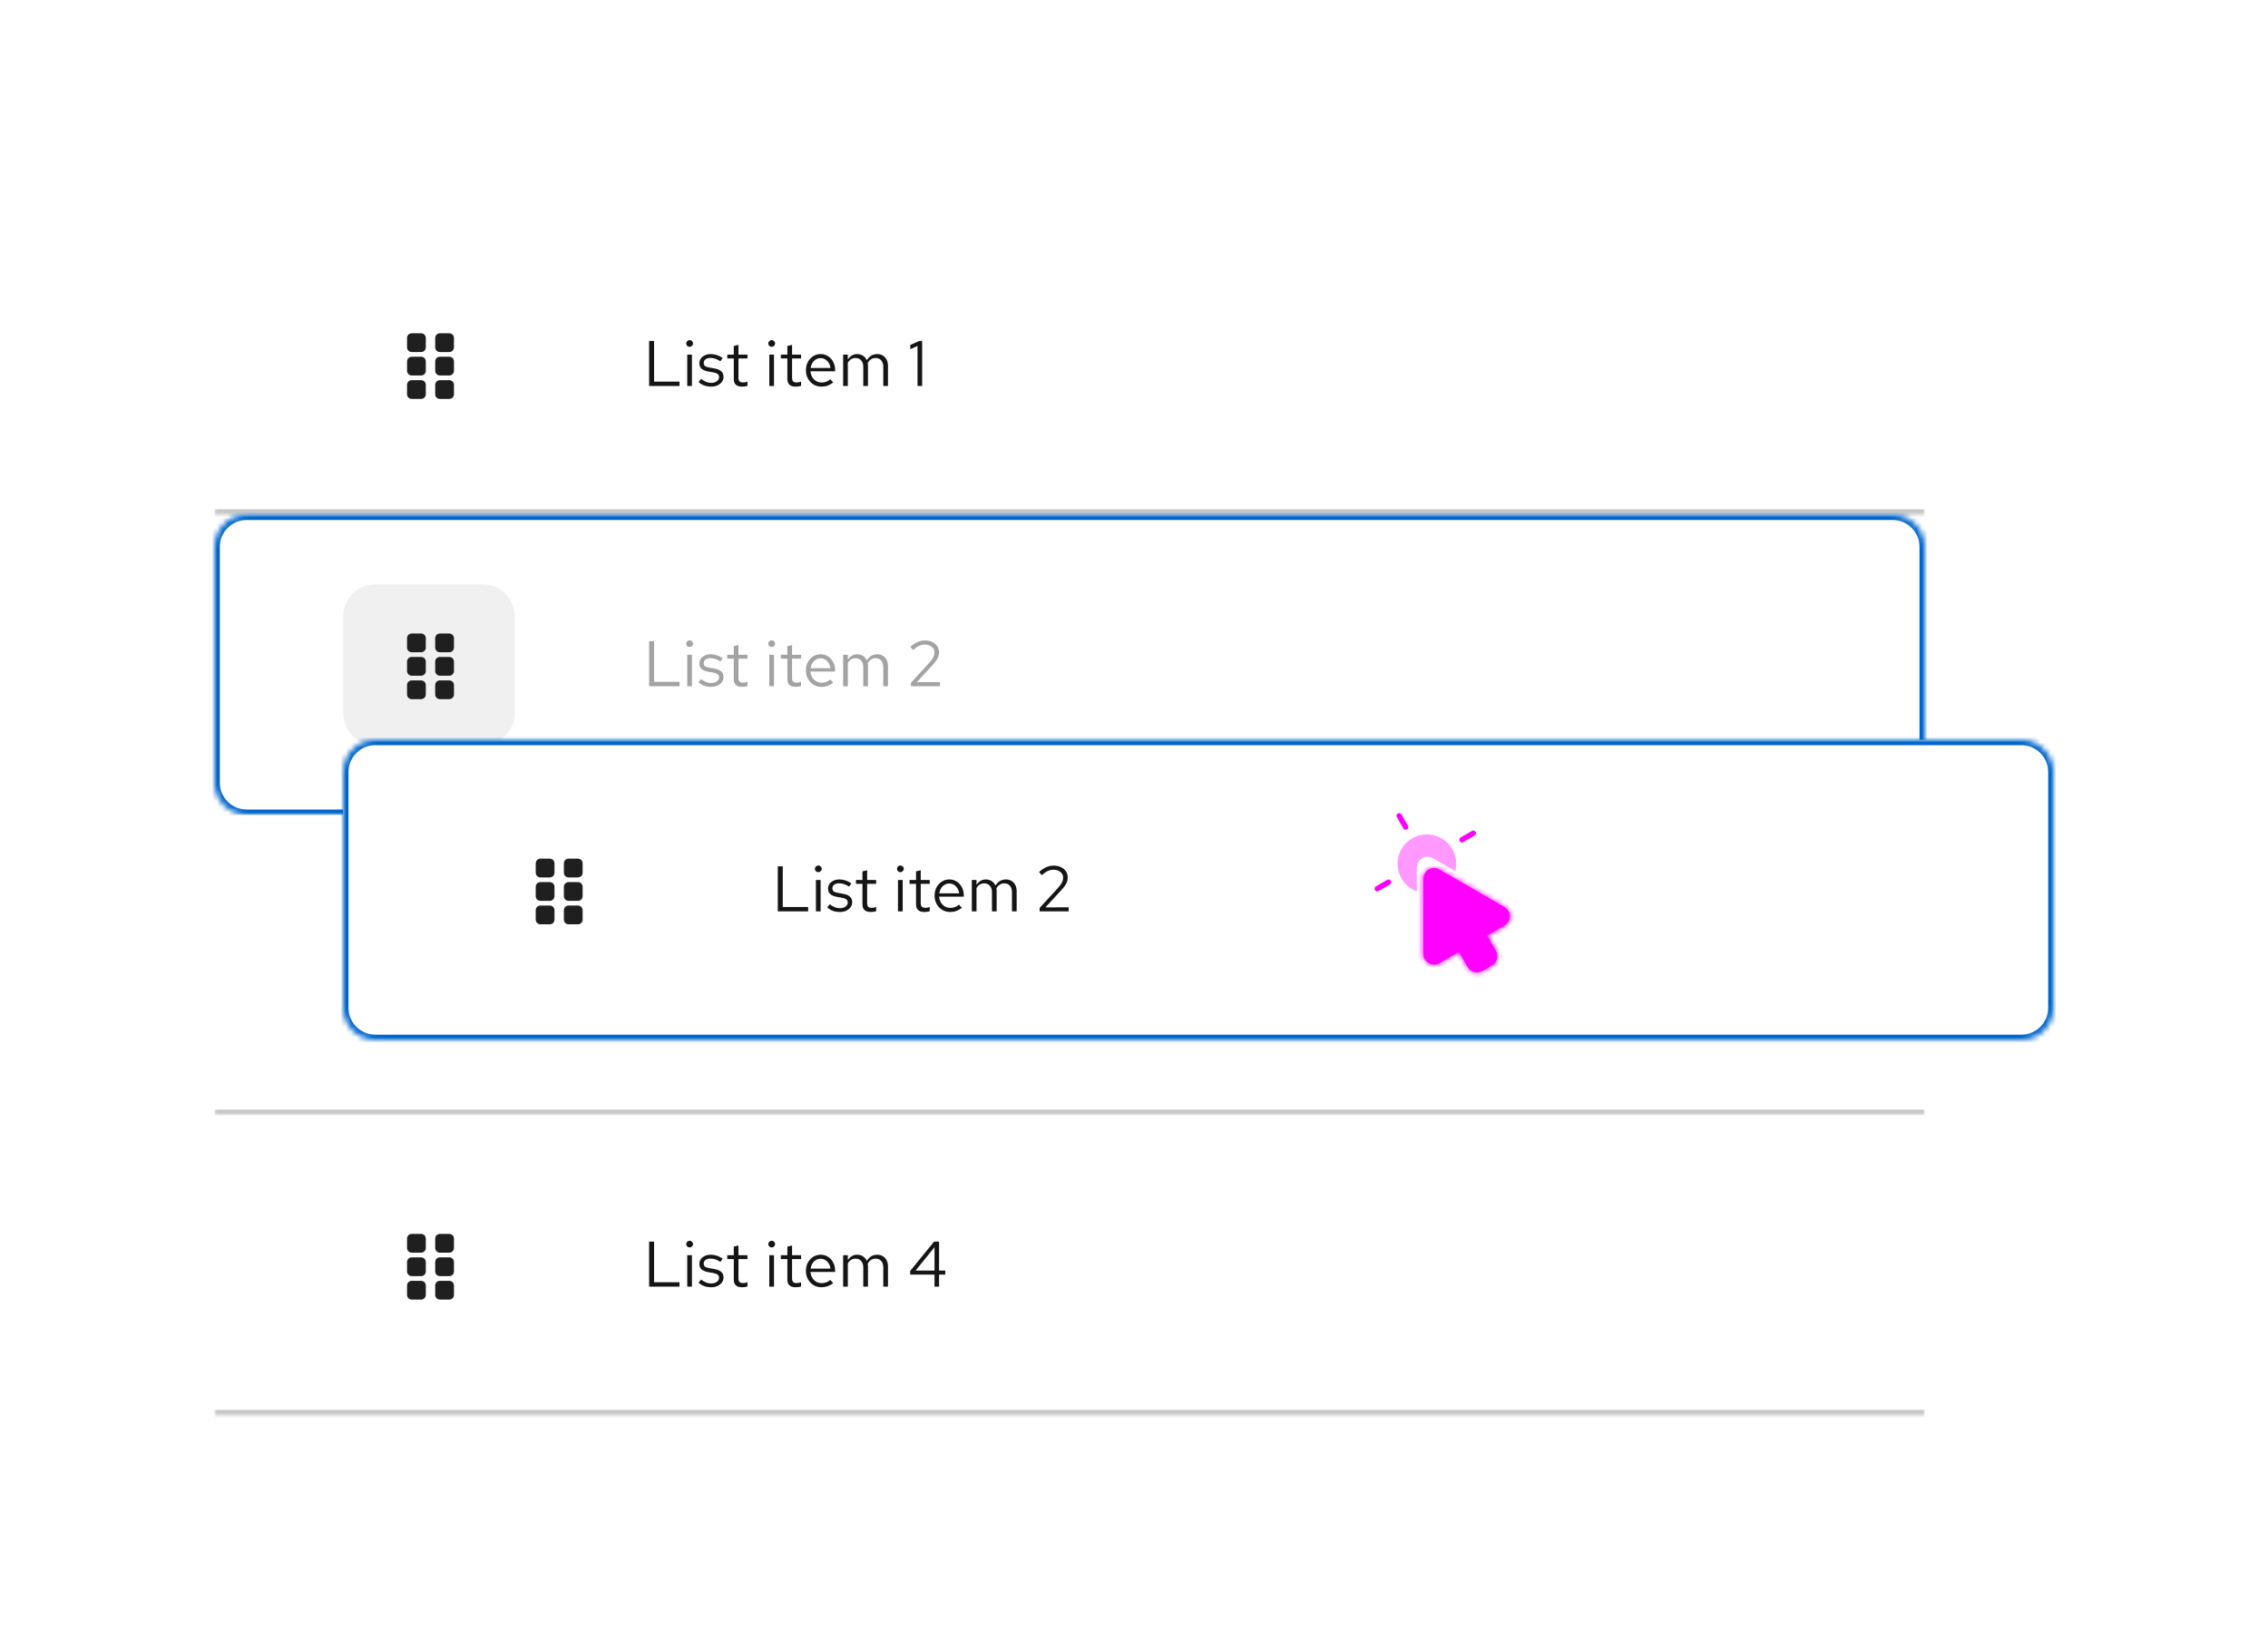 <svg width="423" height="304" viewBox="0 0 423 304" fill="none" xmlns="http://www.w3.org/2000/svg">
<rect width="423" height="304" fill="white"/>
<mask id="path-1-inside-1_1061_59062" fill="white">
<path d="M40 40H359V96H40V40Z"/>
</mask>
<path d="M40 40H359V96H40V40Z" fill="white"/>
<path d="M359 95H40V97H359V95Z" fill="#C7C7C7" mask="url(#path-1-inside-1_1061_59062)"/>
<path fill-rule="evenodd" clip-rule="evenodd" d="M78.542 65.667C79.025 65.667 79.417 65.275 79.417 64.792V63.042C79.417 62.559 79.025 62.167 78.542 62.167H76.792C76.308 62.167 75.917 62.559 75.917 63.042V64.792C75.917 65.275 76.308 65.667 76.792 65.667H78.542ZM83.792 65.667C84.275 65.667 84.667 65.275 84.667 64.792V63.042C84.667 62.559 84.275 62.167 83.792 62.167H82.042C81.558 62.167 81.167 62.559 81.167 63.042V64.792C81.167 65.275 81.558 65.667 82.042 65.667H83.792ZM78.542 70.042C79.025 70.042 79.417 69.65 79.417 69.167V67.417C79.417 66.934 79.025 66.542 78.542 66.542H76.792C76.308 66.542 75.917 66.934 75.917 67.417V69.167C75.917 69.65 76.308 70.042 76.792 70.042H78.542ZM83.792 70.042C84.275 70.042 84.667 69.65 84.667 69.167V67.417C84.667 66.934 84.275 66.542 83.792 66.542H82.042C81.558 66.542 81.167 66.934 81.167 67.417V69.167C81.167 69.65 81.558 70.042 82.042 70.042H83.792ZM78.542 74.417C79.025 74.417 79.417 74.025 79.417 73.542V71.792C79.417 71.309 79.025 70.917 78.542 70.917H76.792C76.308 70.917 75.917 71.309 75.917 71.792V73.542C75.917 74.025 76.308 74.417 76.792 74.417H78.542ZM83.792 74.417C84.275 74.417 84.667 74.025 84.667 73.542V71.792C84.667 71.309 84.275 70.917 83.792 70.917H82.042C81.558 70.917 81.167 71.309 81.167 71.792V73.542C81.167 74.025 81.558 74.417 82.042 74.417H83.792Z" fill="#1F1F1F"/>
<path d="M121.068 72V63.6H121.992V71.184H126.732V72H121.068ZM128.177 72V66.144H129.053V72H128.177ZM128.621 64.692C128.445 64.692 128.293 64.632 128.165 64.512C128.045 64.384 127.985 64.236 127.985 64.068C127.985 63.9 128.045 63.756 128.165 63.636C128.293 63.508 128.445 63.444 128.621 63.444C128.797 63.444 128.945 63.508 129.065 63.636C129.193 63.756 129.257 63.9 129.257 64.068C129.257 64.236 129.193 64.384 129.065 64.512C128.945 64.632 128.797 64.692 128.621 64.692ZM132.661 72.12C132.181 72.12 131.737 72.048 131.329 71.904C130.921 71.752 130.573 71.536 130.285 71.256L130.753 70.68C131.105 70.936 131.429 71.124 131.725 71.244C132.021 71.356 132.325 71.412 132.637 71.412C133.061 71.412 133.413 71.312 133.693 71.112C133.973 70.912 134.113 70.656 134.113 70.344C134.113 70.104 134.029 69.916 133.861 69.78C133.701 69.644 133.433 69.54 133.057 69.468L132.097 69.3C131.529 69.196 131.109 69.02 130.837 68.772C130.573 68.524 130.441 68.188 130.441 67.764C130.441 67.428 130.529 67.132 130.705 66.876C130.889 66.62 131.141 66.42 131.461 66.276C131.781 66.124 132.145 66.048 132.553 66.048C132.953 66.048 133.333 66.108 133.693 66.228C134.053 66.34 134.417 66.524 134.785 66.78L134.353 67.392C134.049 67.176 133.745 67.02 133.441 66.924C133.137 66.82 132.829 66.768 132.517 66.768C132.133 66.768 131.825 66.852 131.593 67.02C131.361 67.188 131.245 67.416 131.245 67.704C131.245 67.944 131.317 68.128 131.461 68.256C131.613 68.384 131.877 68.48 132.253 68.544L133.237 68.724C133.829 68.828 134.261 69.008 134.533 69.264C134.805 69.52 134.941 69.864 134.941 70.296C134.941 70.64 134.841 70.952 134.641 71.232C134.441 71.504 134.169 71.72 133.825 71.88C133.481 72.04 133.093 72.12 132.661 72.12ZM138.39 72.12C137.886 72.12 137.502 72 137.238 71.76C136.982 71.512 136.854 71.156 136.854 70.692V66.864H135.642V66.144H136.854V64.536L137.73 64.332V66.144H139.41V66.864H137.73V70.464C137.73 70.776 137.794 71 137.922 71.136C138.058 71.272 138.278 71.34 138.582 71.34C138.734 71.34 138.87 71.328 138.99 71.304C139.11 71.28 139.25 71.24 139.41 71.184V71.964C139.25 72.02 139.082 72.06 138.906 72.084C138.73 72.108 138.558 72.12 138.39 72.12ZM143.482 72V66.144H144.358V72H143.482ZM143.926 64.692C143.75 64.692 143.598 64.632 143.47 64.512C143.35 64.384 143.29 64.236 143.29 64.068C143.29 63.9 143.35 63.756 143.47 63.636C143.598 63.508 143.75 63.444 143.926 63.444C144.102 63.444 144.25 63.508 144.37 63.636C144.498 63.756 144.562 63.9 144.562 64.068C144.562 64.236 144.498 64.384 144.37 64.512C144.25 64.632 144.102 64.692 143.926 64.692ZM148.386 72.12C147.882 72.12 147.498 72 147.234 71.76C146.978 71.512 146.85 71.156 146.85 70.692V66.864H145.638V66.144H146.85V64.536L147.726 64.332V66.144H149.406V66.864H147.726V70.464C147.726 70.776 147.79 71 147.918 71.136C148.054 71.272 148.274 71.34 148.578 71.34C148.73 71.34 148.866 71.328 148.986 71.304C149.106 71.28 149.246 71.24 149.406 71.184V71.964C149.246 72.02 149.078 72.06 148.902 72.084C148.726 72.108 148.554 72.12 148.386 72.12ZM153.212 72.12C152.668 72.12 152.176 71.988 151.736 71.724C151.296 71.452 150.948 71.088 150.692 70.632C150.436 70.168 150.308 69.648 150.308 69.072C150.308 68.496 150.428 67.98 150.668 67.524C150.916 67.068 151.248 66.708 151.664 66.444C152.08 66.18 152.544 66.048 153.056 66.048C153.576 66.048 154.036 66.18 154.436 66.444C154.844 66.7 155.164 67.052 155.396 67.5C155.636 67.94 155.756 68.44 155.756 69V69.264H151.16C151.192 69.664 151.3 70.024 151.484 70.344C151.676 70.656 151.924 70.904 152.228 71.088C152.54 71.264 152.88 71.352 153.248 71.352C153.552 71.352 153.844 71.3 154.124 71.196C154.412 71.084 154.656 70.936 154.856 70.752L155.408 71.34C155.072 71.604 154.724 71.8 154.364 71.928C154.004 72.056 153.62 72.12 153.212 72.12ZM151.184 68.64H154.892C154.852 68.288 154.744 67.976 154.568 67.704C154.4 67.424 154.184 67.204 153.92 67.044C153.664 66.884 153.376 66.804 153.056 66.804C152.736 66.804 152.444 66.884 152.18 67.044C151.916 67.196 151.696 67.412 151.52 67.692C151.352 67.964 151.24 68.28 151.184 68.64ZM157.252 72V66.144H158.128V67.056C158.352 66.72 158.608 66.468 158.896 66.3C159.184 66.132 159.508 66.048 159.868 66.048C160.284 66.048 160.648 66.152 160.96 66.36C161.272 66.56 161.508 66.836 161.668 67.188C161.9 66.812 162.176 66.528 162.496 66.336C162.824 66.144 163.2 66.048 163.624 66.048C164.016 66.048 164.36 66.14 164.656 66.324C164.96 66.508 165.196 66.764 165.364 67.092C165.532 67.412 165.616 67.788 165.616 68.22V72H164.74V68.436C164.74 67.924 164.612 67.52 164.356 67.224C164.1 66.928 163.748 66.78 163.3 66.78C162.996 66.78 162.72 66.856 162.472 67.008C162.232 67.16 162.02 67.392 161.836 67.704C161.852 67.784 161.864 67.868 161.872 67.956C161.88 68.044 161.884 68.132 161.884 68.22V72H161.008V68.436C161.008 67.924 160.876 67.52 160.612 67.224C160.356 66.928 160.004 66.78 159.556 66.78C158.956 66.78 158.48 67.068 158.128 67.644V72H157.252ZM171.125 72V64.536L169.781 65.136V64.344L171.449 63.6H171.989V72H171.125Z" fill="#151515"/>
<mask id="path-6-inside-2_1061_59062" fill="white">
<path d="M40 102C40 98.686 42.686 96 46 96H353C356.314 96 359 98.686 359 102V146C359 149.314 356.314 152 353 152H46C42.686 152 40 149.314 40 146V102Z"/>
</mask>
<path d="M40 102C40 98.686 42.686 96 46 96H353C356.314 96 359 98.686 359 102V146C359 149.314 356.314 152 353 152H46C42.686 152 40 149.314 40 146V102Z" fill="white"/>
<path d="M46 96V97H353V96V95H46V96ZM359 102H358V146H359H360V102H359ZM353 152V151H46V152V153H353V152ZM40 146H41V102H40H39V146H40ZM46 152V151C43.239 151 41 148.761 41 146H40H39C39 149.866 42.134 153 46 153V152ZM359 146H358C358 148.761 355.761 151 353 151V152V153C356.866 153 360 149.866 360 146H359ZM353 96V97C355.761 97 358 99.239 358 102H359H360C360 98.134 356.866 95 353 95V96ZM46 96V95C42.134 95 39 98.134 39 102H40H41C41 99.239 43.239 97 46 97V96Z" fill="#0066CC" mask="url(#path-6-inside-2_1061_59062)"/>
<path d="M64 115C64 111.686 66.686 109 70 109H90C93.314 109 96 111.686 96 115V133C96 136.314 93.314 139 90 139H70C66.686 139 64 136.314 64 133V115Z" fill="#C7C7C7" fill-opacity="0.25" style="mix-blend-mode:multiply"/>
<path d="M78.542 126.917C79.025 126.917 79.417 127.309 79.417 127.792V129.542C79.417 130.025 79.025 130.417 78.542 130.417H76.792C76.309 130.417 75.917 130.025 75.917 129.542V127.792C75.917 127.309 76.309 126.917 76.792 126.917H78.542ZM83.792 126.917C84.275 126.917 84.667 127.309 84.667 127.792V129.542C84.667 130.025 84.275 130.417 83.792 130.417H82.042C81.559 130.417 81.167 130.025 81.167 129.542V127.792C81.167 127.309 81.559 126.917 82.042 126.917H83.792ZM78.542 122.542C79.025 122.542 79.417 122.934 79.417 123.417V125.167C79.417 125.65 79.025 126.042 78.542 126.042H76.792C76.309 126.042 75.917 125.65 75.917 125.167V123.417C75.917 122.934 76.309 122.542 76.792 122.542H78.542ZM83.792 122.542C84.275 122.542 84.667 122.934 84.667 123.417V125.167C84.667 125.65 84.275 126.042 83.792 126.042H82.042C81.559 126.042 81.167 125.65 81.167 125.167V123.417C81.167 122.934 81.559 122.542 82.042 122.542H83.792ZM78.542 118.167C79.025 118.167 79.417 118.559 79.417 119.042V120.792C79.417 121.275 79.025 121.667 78.542 121.667H76.792C76.309 121.667 75.917 121.275 75.917 120.792V119.042C75.917 118.559 76.309 118.167 76.792 118.167H78.542ZM83.792 118.167C84.275 118.167 84.667 118.559 84.667 119.042V120.792C84.667 121.275 84.275 121.667 83.792 121.667H82.042C81.559 121.667 81.167 121.275 81.167 120.792V119.042C81.167 118.559 81.559 118.167 82.042 118.167H83.792Z" fill="#1F1F1F"/>
<path d="M121.068 128V119.6H121.992V127.184H126.732V128H121.068ZM128.177 128V122.144H129.053V128H128.177ZM128.621 120.692C128.445 120.692 128.293 120.632 128.165 120.512C128.045 120.384 127.985 120.236 127.985 120.068C127.985 119.9 128.045 119.756 128.165 119.636C128.293 119.508 128.445 119.444 128.621 119.444C128.797 119.444 128.945 119.508 129.065 119.636C129.193 119.756 129.257 119.9 129.257 120.068C129.257 120.236 129.193 120.384 129.065 120.512C128.945 120.632 128.797 120.692 128.621 120.692ZM132.661 128.12C132.181 128.12 131.737 128.048 131.329 127.904C130.921 127.752 130.573 127.536 130.285 127.256L130.753 126.68C131.105 126.936 131.429 127.124 131.725 127.244C132.021 127.356 132.325 127.412 132.637 127.412C133.061 127.412 133.413 127.312 133.693 127.112C133.973 126.912 134.113 126.656 134.113 126.344C134.113 126.104 134.029 125.916 133.861 125.78C133.701 125.644 133.433 125.54 133.057 125.468L132.097 125.3C131.529 125.196 131.109 125.02 130.837 124.772C130.573 124.524 130.441 124.188 130.441 123.764C130.441 123.428 130.529 123.132 130.705 122.876C130.889 122.62 131.141 122.42 131.461 122.276C131.781 122.124 132.145 122.048 132.553 122.048C132.953 122.048 133.333 122.108 133.693 122.228C134.053 122.34 134.417 122.524 134.785 122.78L134.353 123.392C134.049 123.176 133.745 123.02 133.441 122.924C133.137 122.82 132.829 122.768 132.517 122.768C132.133 122.768 131.825 122.852 131.593 123.02C131.361 123.188 131.245 123.416 131.245 123.704C131.245 123.944 131.317 124.128 131.461 124.256C131.613 124.384 131.877 124.48 132.253 124.544L133.237 124.724C133.829 124.828 134.261 125.008 134.533 125.264C134.805 125.52 134.941 125.864 134.941 126.296C134.941 126.64 134.841 126.952 134.641 127.232C134.441 127.504 134.169 127.72 133.825 127.88C133.481 128.04 133.093 128.12 132.661 128.12ZM138.39 128.12C137.886 128.12 137.502 128 137.238 127.76C136.982 127.512 136.854 127.156 136.854 126.692V122.864H135.642V122.144H136.854V120.536L137.73 120.332V122.144H139.41V122.864H137.73V126.464C137.73 126.776 137.794 127 137.922 127.136C138.058 127.272 138.278 127.34 138.582 127.34C138.734 127.34 138.87 127.328 138.99 127.304C139.11 127.28 139.25 127.24 139.41 127.184V127.964C139.25 128.02 139.082 128.06 138.906 128.084C138.73 128.108 138.558 128.12 138.39 128.12ZM143.482 128V122.144H144.358V128H143.482ZM143.926 120.692C143.75 120.692 143.598 120.632 143.47 120.512C143.35 120.384 143.29 120.236 143.29 120.068C143.29 119.9 143.35 119.756 143.47 119.636C143.598 119.508 143.75 119.444 143.926 119.444C144.102 119.444 144.25 119.508 144.37 119.636C144.498 119.756 144.562 119.9 144.562 120.068C144.562 120.236 144.498 120.384 144.37 120.512C144.25 120.632 144.102 120.692 143.926 120.692ZM148.386 128.12C147.882 128.12 147.498 128 147.234 127.76C146.978 127.512 146.85 127.156 146.85 126.692V122.864H145.638V122.144H146.85V120.536L147.726 120.332V122.144H149.406V122.864H147.726V126.464C147.726 126.776 147.79 127 147.918 127.136C148.054 127.272 148.274 127.34 148.578 127.34C148.73 127.34 148.866 127.328 148.986 127.304C149.106 127.28 149.246 127.24 149.406 127.184V127.964C149.246 128.02 149.078 128.06 148.902 128.084C148.726 128.108 148.554 128.12 148.386 128.12ZM153.212 128.12C152.668 128.12 152.176 127.988 151.736 127.724C151.296 127.452 150.948 127.088 150.692 126.632C150.436 126.168 150.308 125.648 150.308 125.072C150.308 124.496 150.428 123.98 150.668 123.524C150.916 123.068 151.248 122.708 151.664 122.444C152.08 122.18 152.544 122.048 153.056 122.048C153.576 122.048 154.036 122.18 154.436 122.444C154.844 122.7 155.164 123.052 155.396 123.5C155.636 123.94 155.756 124.44 155.756 125V125.264H151.16C151.192 125.664 151.3 126.024 151.484 126.344C151.676 126.656 151.924 126.904 152.228 127.088C152.54 127.264 152.88 127.352 153.248 127.352C153.552 127.352 153.844 127.3 154.124 127.196C154.412 127.084 154.656 126.936 154.856 126.752L155.408 127.34C155.072 127.604 154.724 127.8 154.364 127.928C154.004 128.056 153.62 128.12 153.212 128.12ZM151.184 124.64H154.892C154.852 124.288 154.744 123.976 154.568 123.704C154.4 123.424 154.184 123.204 153.92 123.044C153.664 122.884 153.376 122.804 153.056 122.804C152.736 122.804 152.444 122.884 152.18 123.044C151.916 123.196 151.696 123.412 151.52 123.692C151.352 123.964 151.24 124.28 151.184 124.64ZM157.252 128V122.144H158.128V123.056C158.352 122.72 158.608 122.468 158.896 122.3C159.184 122.132 159.508 122.048 159.868 122.048C160.284 122.048 160.648 122.152 160.96 122.36C161.272 122.56 161.508 122.836 161.668 123.188C161.9 122.812 162.176 122.528 162.496 122.336C162.824 122.144 163.2 122.048 163.624 122.048C164.016 122.048 164.36 122.14 164.656 122.324C164.96 122.508 165.196 122.764 165.364 123.092C165.532 123.412 165.616 123.788 165.616 124.22V128H164.74V124.436C164.74 123.924 164.612 123.52 164.356 123.224C164.1 122.928 163.748 122.78 163.3 122.78C162.996 122.78 162.72 122.856 162.472 123.008C162.232 123.16 162.02 123.392 161.836 123.704C161.852 123.784 161.864 123.868 161.872 123.956C161.88 124.044 161.884 124.132 161.884 124.22V128H161.008V124.436C161.008 123.924 160.876 123.52 160.612 123.224C160.356 122.928 160.004 122.78 159.556 122.78C158.956 122.78 158.48 123.068 158.128 123.644V128H157.252ZM169.901 128V127.364L173.261 123.692C173.525 123.404 173.729 123.152 173.873 122.936C174.025 122.712 174.129 122.504 174.185 122.312C174.249 122.12 174.281 121.916 174.281 121.7C174.281 121.276 174.113 120.928 173.777 120.656C173.449 120.376 173.029 120.236 172.517 120.236C172.125 120.236 171.761 120.312 171.425 120.464C171.089 120.616 170.713 120.88 170.297 121.256L169.793 120.656C170.233 120.256 170.677 119.96 171.125 119.768C171.573 119.568 172.041 119.468 172.529 119.468C173.033 119.468 173.481 119.564 173.873 119.756C174.265 119.94 174.573 120.196 174.797 120.524C175.021 120.852 175.133 121.228 175.133 121.652C175.133 121.932 175.097 122.192 175.025 122.432C174.953 122.664 174.825 122.916 174.641 123.188C174.457 123.452 174.193 123.772 173.849 124.148L170.981 127.256L175.313 127.244V128H169.901Z" fill="#A3A3A3"/>
<mask id="path-11-inside-3_1061_59062" fill="white">
<path d="M40 152H359V208H40V152Z"/>
</mask>
<path d="M40 152H359V208H40V152Z" fill="white"/>
<path d="M359 208V207H40V208V209H359V208Z" fill="#C7C7C7" mask="url(#path-11-inside-3_1061_59062)"/>
<path d="M78.542 182.917C79.025 182.917 79.417 183.309 79.417 183.792V185.542C79.417 186.025 79.025 186.417 78.542 186.417H76.792C76.308 186.417 75.917 186.025 75.917 185.542V183.792C75.917 183.309 76.308 182.917 76.792 182.917H78.542ZM83.792 182.917C84.275 182.917 84.667 183.309 84.667 183.792V185.542C84.667 186.025 84.275 186.417 83.792 186.417H82.042C81.558 186.417 81.167 186.025 81.167 185.542V183.792C81.167 183.309 81.558 182.917 82.042 182.917H83.792ZM78.542 178.542C79.025 178.542 79.417 178.934 79.417 179.417V181.167C79.417 181.65 79.025 182.042 78.542 182.042H76.792C76.308 182.042 75.917 181.65 75.917 181.167V179.417C75.917 178.934 76.308 178.542 76.792 178.542H78.542ZM83.792 178.542C84.275 178.542 84.667 178.934 84.667 179.417V181.167C84.667 181.65 84.275 182.042 83.792 182.042H82.042C81.558 182.042 81.167 181.65 81.167 181.167V179.417C81.167 178.934 81.558 178.542 82.042 178.542H83.792ZM78.542 174.167C79.025 174.167 79.417 174.559 79.417 175.042V176.792C79.417 177.275 79.025 177.667 78.542 177.667H76.792C76.308 177.667 75.917 177.275 75.917 176.792V175.042C75.917 174.559 76.308 174.167 76.792 174.167H78.542ZM83.792 174.167C84.275 174.167 84.667 174.559 84.667 175.042V176.792C84.667 177.275 84.275 177.667 83.792 177.667H82.042C81.558 177.667 81.167 177.275 81.167 176.792V175.042C81.167 174.559 81.558 174.167 82.042 174.167H83.792Z" fill="#1F1F1F"/>
<path d="M121.068 184V175.6H121.992V183.184H126.732V184H121.068ZM128.177 184V178.144H129.053V184H128.177ZM128.621 176.692C128.445 176.692 128.293 176.632 128.165 176.512C128.045 176.384 127.985 176.236 127.985 176.068C127.985 175.9 128.045 175.756 128.165 175.636C128.293 175.508 128.445 175.444 128.621 175.444C128.797 175.444 128.945 175.508 129.065 175.636C129.193 175.756 129.257 175.9 129.257 176.068C129.257 176.236 129.193 176.384 129.065 176.512C128.945 176.632 128.797 176.692 128.621 176.692ZM132.661 184.12C132.181 184.12 131.737 184.048 131.329 183.904C130.921 183.752 130.573 183.536 130.285 183.256L130.753 182.68C131.105 182.936 131.429 183.124 131.725 183.244C132.021 183.356 132.325 183.412 132.637 183.412C133.061 183.412 133.413 183.312 133.693 183.112C133.973 182.912 134.113 182.656 134.113 182.344C134.113 182.104 134.029 181.916 133.861 181.78C133.701 181.644 133.433 181.54 133.057 181.468L132.097 181.3C131.529 181.196 131.109 181.02 130.837 180.772C130.573 180.524 130.441 180.188 130.441 179.764C130.441 179.428 130.529 179.132 130.705 178.876C130.889 178.62 131.141 178.42 131.461 178.276C131.781 178.124 132.145 178.048 132.553 178.048C132.953 178.048 133.333 178.108 133.693 178.228C134.053 178.34 134.417 178.524 134.785 178.78L134.353 179.392C134.049 179.176 133.745 179.02 133.441 178.924C133.137 178.82 132.829 178.768 132.517 178.768C132.133 178.768 131.825 178.852 131.593 179.02C131.361 179.188 131.245 179.416 131.245 179.704C131.245 179.944 131.317 180.128 131.461 180.256C131.613 180.384 131.877 180.48 132.253 180.544L133.237 180.724C133.829 180.828 134.261 181.008 134.533 181.264C134.805 181.52 134.941 181.864 134.941 182.296C134.941 182.64 134.841 182.952 134.641 183.232C134.441 183.504 134.169 183.72 133.825 183.88C133.481 184.04 133.093 184.12 132.661 184.12ZM138.39 184.12C137.886 184.12 137.502 184 137.238 183.76C136.982 183.512 136.854 183.156 136.854 182.692V178.864H135.642V178.144H136.854V176.536L137.73 176.332V178.144H139.41V178.864H137.73V182.464C137.73 182.776 137.794 183 137.922 183.136C138.058 183.272 138.278 183.34 138.582 183.34C138.734 183.34 138.87 183.328 138.99 183.304C139.11 183.28 139.25 183.24 139.41 183.184V183.964C139.25 184.02 139.082 184.06 138.906 184.084C138.73 184.108 138.558 184.12 138.39 184.12ZM143.482 184V178.144H144.358V184H143.482ZM143.926 176.692C143.75 176.692 143.598 176.632 143.47 176.512C143.35 176.384 143.29 176.236 143.29 176.068C143.29 175.9 143.35 175.756 143.47 175.636C143.598 175.508 143.75 175.444 143.926 175.444C144.102 175.444 144.25 175.508 144.37 175.636C144.498 175.756 144.562 175.9 144.562 176.068C144.562 176.236 144.498 176.384 144.37 176.512C144.25 176.632 144.102 176.692 143.926 176.692ZM148.386 184.12C147.882 184.12 147.498 184 147.234 183.76C146.978 183.512 146.85 183.156 146.85 182.692V178.864H145.638V178.144H146.85V176.536L147.726 176.332V178.144H149.406V178.864H147.726V182.464C147.726 182.776 147.79 183 147.918 183.136C148.054 183.272 148.274 183.34 148.578 183.34C148.73 183.34 148.866 183.328 148.986 183.304C149.106 183.28 149.246 183.24 149.406 183.184V183.964C149.246 184.02 149.078 184.06 148.902 184.084C148.726 184.108 148.554 184.12 148.386 184.12ZM153.212 184.12C152.668 184.12 152.176 183.988 151.736 183.724C151.296 183.452 150.948 183.088 150.692 182.632C150.436 182.168 150.308 181.648 150.308 181.072C150.308 180.496 150.428 179.98 150.668 179.524C150.916 179.068 151.248 178.708 151.664 178.444C152.08 178.18 152.544 178.048 153.056 178.048C153.576 178.048 154.036 178.18 154.436 178.444C154.844 178.7 155.164 179.052 155.396 179.5C155.636 179.94 155.756 180.44 155.756 181V181.264H151.16C151.192 181.664 151.3 182.024 151.484 182.344C151.676 182.656 151.924 182.904 152.228 183.088C152.54 183.264 152.88 183.352 153.248 183.352C153.552 183.352 153.844 183.3 154.124 183.196C154.412 183.084 154.656 182.936 154.856 182.752L155.408 183.34C155.072 183.604 154.724 183.8 154.364 183.928C154.004 184.056 153.62 184.12 153.212 184.12ZM151.184 180.64H154.892C154.852 180.288 154.744 179.976 154.568 179.704C154.4 179.424 154.184 179.204 153.92 179.044C153.664 178.884 153.376 178.804 153.056 178.804C152.736 178.804 152.444 178.884 152.18 179.044C151.916 179.196 151.696 179.412 151.52 179.692C151.352 179.964 151.24 180.28 151.184 180.64ZM157.252 184V178.144H158.128V179.056C158.352 178.72 158.608 178.468 158.896 178.3C159.184 178.132 159.508 178.048 159.868 178.048C160.284 178.048 160.648 178.152 160.96 178.36C161.272 178.56 161.508 178.836 161.668 179.188C161.9 178.812 162.176 178.528 162.496 178.336C162.824 178.144 163.2 178.048 163.624 178.048C164.016 178.048 164.36 178.14 164.656 178.324C164.96 178.508 165.196 178.764 165.364 179.092C165.532 179.412 165.616 179.788 165.616 180.22V184H164.74V180.436C164.74 179.924 164.612 179.52 164.356 179.224C164.1 178.928 163.748 178.78 163.3 178.78C162.996 178.78 162.72 178.856 162.472 179.008C162.232 179.16 162.02 179.392 161.836 179.704C161.852 179.784 161.864 179.868 161.872 179.956C161.88 180.044 161.884 180.132 161.884 180.22V184H161.008V180.436C161.008 179.924 160.876 179.52 160.612 179.224C160.356 178.928 160.004 178.78 159.556 178.78C158.956 178.78 158.48 179.068 158.128 179.644V184H157.252ZM172.673 184.132C172.097 184.132 171.557 184.032 171.053 183.832C170.557 183.632 170.117 183.336 169.733 182.944L170.309 182.38C170.661 182.732 171.021 182.988 171.389 183.148C171.765 183.3 172.189 183.376 172.661 183.376C173.069 183.376 173.429 183.304 173.741 183.16C174.061 183.016 174.309 182.816 174.485 182.56C174.661 182.304 174.749 182.012 174.749 181.684C174.749 181.372 174.669 181.096 174.509 180.856C174.357 180.608 174.145 180.416 173.873 180.28C173.601 180.144 173.289 180.076 172.937 180.076H171.941V179.332H172.901C173.357 179.332 173.725 179.192 174.005 178.912C174.293 178.632 174.437 178.268 174.437 177.82C174.437 177.524 174.357 177.256 174.197 177.016C174.037 176.776 173.817 176.588 173.537 176.452C173.265 176.308 172.957 176.236 172.613 176.236C172.181 176.236 171.793 176.316 171.449 176.476C171.113 176.628 170.769 176.888 170.417 177.256L169.841 176.68C170.217 176.28 170.641 175.98 171.113 175.78C171.585 175.572 172.089 175.468 172.625 175.468C173.137 175.468 173.593 175.568 173.993 175.768C174.401 175.968 174.721 176.244 174.953 176.596C175.185 176.94 175.301 177.332 175.301 177.772C175.301 178.212 175.157 178.608 174.869 178.96C174.581 179.304 174.201 179.544 173.729 179.68C174.297 179.808 174.753 180.056 175.097 180.424C175.441 180.792 175.613 181.22 175.613 181.708C175.613 182.172 175.485 182.588 175.229 182.956C174.981 183.324 174.633 183.612 174.185 183.82C173.745 184.028 173.241 184.132 172.673 184.132Z" fill="#151515"/>
<mask id="path-16-inside-4_1061_59062" fill="white">
<path d="M40 208H359V264H40V208Z"/>
</mask>
<path d="M40 208H359V264H40V208Z" fill="white"/>
<path d="M359 263H40V265H359V263Z" fill="#C7C7C7" mask="url(#path-16-inside-4_1061_59062)"/>
<path fill-rule="evenodd" clip-rule="evenodd" d="M78.542 233.667C79.025 233.667 79.417 233.275 79.417 232.792V231.042C79.417 230.559 79.025 230.167 78.542 230.167H76.792C76.308 230.167 75.917 230.559 75.917 231.042V232.792C75.917 233.275 76.308 233.667 76.792 233.667H78.542ZM83.792 233.667C84.275 233.667 84.667 233.275 84.667 232.792V231.042C84.667 230.559 84.275 230.167 83.792 230.167H82.042C81.558 230.167 81.167 230.559 81.167 231.042V232.792C81.167 233.275 81.558 233.667 82.042 233.667H83.792ZM78.542 238.042C79.025 238.042 79.417 237.65 79.417 237.167V235.417C79.417 234.934 79.025 234.542 78.542 234.542H76.792C76.308 234.542 75.917 234.934 75.917 235.417V237.167C75.917 237.65 76.308 238.042 76.792 238.042H78.542ZM83.792 238.042C84.275 238.042 84.667 237.65 84.667 237.167V235.417C84.667 234.934 84.275 234.542 83.792 234.542H82.042C81.558 234.542 81.167 234.934 81.167 235.417V237.167C81.167 237.65 81.558 238.042 82.042 238.042H83.792ZM78.542 242.417C79.025 242.417 79.417 242.025 79.417 241.542V239.792C79.417 239.309 79.025 238.917 78.542 238.917H76.792C76.308 238.917 75.917 239.309 75.917 239.792V241.542C75.917 242.025 76.308 242.417 76.792 242.417H78.542ZM83.792 242.417C84.275 242.417 84.667 242.025 84.667 241.542V239.792C84.667 239.309 84.275 238.917 83.792 238.917H82.042C81.558 238.917 81.167 239.309 81.167 239.792V241.542C81.167 242.025 81.558 242.417 82.042 242.417H83.792Z" fill="#1F1F1F"/>
<path d="M121.068 240V231.6H121.992V239.184H126.732V240H121.068ZM128.177 240V234.144H129.053V240H128.177ZM128.621 232.692C128.445 232.692 128.293 232.632 128.165 232.512C128.045 232.384 127.985 232.236 127.985 232.068C127.985 231.9 128.045 231.756 128.165 231.636C128.293 231.508 128.445 231.444 128.621 231.444C128.797 231.444 128.945 231.508 129.065 231.636C129.193 231.756 129.257 231.9 129.257 232.068C129.257 232.236 129.193 232.384 129.065 232.512C128.945 232.632 128.797 232.692 128.621 232.692ZM132.661 240.12C132.181 240.12 131.737 240.048 131.329 239.904C130.921 239.752 130.573 239.536 130.285 239.256L130.753 238.68C131.105 238.936 131.429 239.124 131.725 239.244C132.021 239.356 132.325 239.412 132.637 239.412C133.061 239.412 133.413 239.312 133.693 239.112C133.973 238.912 134.113 238.656 134.113 238.344C134.113 238.104 134.029 237.916 133.861 237.78C133.701 237.644 133.433 237.54 133.057 237.468L132.097 237.3C131.529 237.196 131.109 237.02 130.837 236.772C130.573 236.524 130.441 236.188 130.441 235.764C130.441 235.428 130.529 235.132 130.705 234.876C130.889 234.62 131.141 234.42 131.461 234.276C131.781 234.124 132.145 234.048 132.553 234.048C132.953 234.048 133.333 234.108 133.693 234.228C134.053 234.34 134.417 234.524 134.785 234.78L134.353 235.392C134.049 235.176 133.745 235.02 133.441 234.924C133.137 234.82 132.829 234.768 132.517 234.768C132.133 234.768 131.825 234.852 131.593 235.02C131.361 235.188 131.245 235.416 131.245 235.704C131.245 235.944 131.317 236.128 131.461 236.256C131.613 236.384 131.877 236.48 132.253 236.544L133.237 236.724C133.829 236.828 134.261 237.008 134.533 237.264C134.805 237.52 134.941 237.864 134.941 238.296C134.941 238.64 134.841 238.952 134.641 239.232C134.441 239.504 134.169 239.72 133.825 239.88C133.481 240.04 133.093 240.12 132.661 240.12ZM138.39 240.12C137.886 240.12 137.502 240 137.238 239.76C136.982 239.512 136.854 239.156 136.854 238.692V234.864H135.642V234.144H136.854V232.536L137.73 232.332V234.144H139.41V234.864H137.73V238.464C137.73 238.776 137.794 239 137.922 239.136C138.058 239.272 138.278 239.34 138.582 239.34C138.734 239.34 138.87 239.328 138.99 239.304C139.11 239.28 139.25 239.24 139.41 239.184V239.964C139.25 240.02 139.082 240.06 138.906 240.084C138.73 240.108 138.558 240.12 138.39 240.12ZM143.482 240V234.144H144.358V240H143.482ZM143.926 232.692C143.75 232.692 143.598 232.632 143.47 232.512C143.35 232.384 143.29 232.236 143.29 232.068C143.29 231.9 143.35 231.756 143.47 231.636C143.598 231.508 143.75 231.444 143.926 231.444C144.102 231.444 144.25 231.508 144.37 231.636C144.498 231.756 144.562 231.9 144.562 232.068C144.562 232.236 144.498 232.384 144.37 232.512C144.25 232.632 144.102 232.692 143.926 232.692ZM148.386 240.12C147.882 240.12 147.498 240 147.234 239.76C146.978 239.512 146.85 239.156 146.85 238.692V234.864H145.638V234.144H146.85V232.536L147.726 232.332V234.144H149.406V234.864H147.726V238.464C147.726 238.776 147.79 239 147.918 239.136C148.054 239.272 148.274 239.34 148.578 239.34C148.73 239.34 148.866 239.328 148.986 239.304C149.106 239.28 149.246 239.24 149.406 239.184V239.964C149.246 240.02 149.078 240.06 148.902 240.084C148.726 240.108 148.554 240.12 148.386 240.12ZM153.212 240.12C152.668 240.12 152.176 239.988 151.736 239.724C151.296 239.452 150.948 239.088 150.692 238.632C150.436 238.168 150.308 237.648 150.308 237.072C150.308 236.496 150.428 235.98 150.668 235.524C150.916 235.068 151.248 234.708 151.664 234.444C152.08 234.18 152.544 234.048 153.056 234.048C153.576 234.048 154.036 234.18 154.436 234.444C154.844 234.7 155.164 235.052 155.396 235.5C155.636 235.94 155.756 236.44 155.756 237V237.264H151.16C151.192 237.664 151.3 238.024 151.484 238.344C151.676 238.656 151.924 238.904 152.228 239.088C152.54 239.264 152.88 239.352 153.248 239.352C153.552 239.352 153.844 239.3 154.124 239.196C154.412 239.084 154.656 238.936 154.856 238.752L155.408 239.34C155.072 239.604 154.724 239.8 154.364 239.928C154.004 240.056 153.62 240.12 153.212 240.12ZM151.184 236.64H154.892C154.852 236.288 154.744 235.976 154.568 235.704C154.4 235.424 154.184 235.204 153.92 235.044C153.664 234.884 153.376 234.804 153.056 234.804C152.736 234.804 152.444 234.884 152.18 235.044C151.916 235.196 151.696 235.412 151.52 235.692C151.352 235.964 151.24 236.28 151.184 236.64ZM157.252 240V234.144H158.128V235.056C158.352 234.72 158.608 234.468 158.896 234.3C159.184 234.132 159.508 234.048 159.868 234.048C160.284 234.048 160.648 234.152 160.96 234.36C161.272 234.56 161.508 234.836 161.668 235.188C161.9 234.812 162.176 234.528 162.496 234.336C162.824 234.144 163.2 234.048 163.624 234.048C164.016 234.048 164.36 234.14 164.656 234.324C164.96 234.508 165.196 234.764 165.364 235.092C165.532 235.412 165.616 235.788 165.616 236.22V240H164.74V236.436C164.74 235.924 164.612 235.52 164.356 235.224C164.1 234.928 163.748 234.78 163.3 234.78C162.996 234.78 162.72 234.856 162.472 235.008C162.232 235.16 162.02 235.392 161.836 235.704C161.852 235.784 161.864 235.868 161.872 235.956C161.88 236.044 161.884 236.132 161.884 236.22V240H161.008V236.436C161.008 235.924 160.876 235.52 160.612 235.224C160.356 234.928 160.004 234.78 159.556 234.78C158.956 234.78 158.48 235.068 158.128 235.644V240H157.252ZM174.293 240V237.756H169.757V237.072L174.221 231.6H175.145V237H176.309V237.756H175.145V240H174.293ZM170.765 237H174.293V232.644L170.765 237Z" fill="#151515"/>
<mask id="path-21-inside-5_1061_59062" fill="white">
<path d="M64 144C64 140.686 66.686 138 70 138H377C380.314 138 383 140.686 383 144V188C383 191.314 380.314 194 377 194H70C66.686 194 64 191.314 64 188V144Z"/>
</mask>
<path d="M64 144C64 140.686 66.686 138 70 138H377C380.314 138 383 140.686 383 144V188C383 191.314 380.314 194 377 194H70C66.686 194 64 191.314 64 188V144Z" fill="white"/>
<path d="M70 139H377V137H70V139ZM382 144V188H384V144H382ZM377 193H70V195H377V193ZM65 188V144H63V188H65ZM70 193C67.239 193 65 190.761 65 188H63C63 191.866 66.134 195 70 195V193ZM382 188C382 190.761 379.761 193 377 193V195C380.866 195 384 191.866 384 188H382ZM377 139C379.761 139 382 141.239 382 144H384C384 140.134 380.866 137 377 137V139ZM70 137C66.134 137 63 140.134 63 144H65C65 141.239 67.239 139 70 139V137Z" fill="#0066CC" mask="url(#path-21-inside-5_1061_59062)"/>
<path fill-rule="evenodd" clip-rule="evenodd" d="M102.542 163.667C103.025 163.667 103.417 163.275 103.417 162.792V161.042C103.417 160.559 103.025 160.167 102.542 160.167H100.792C100.308 160.167 99.917 160.559 99.917 161.042V162.792C99.917 163.275 100.308 163.667 100.792 163.667H102.542ZM107.792 163.667C108.275 163.667 108.667 163.275 108.667 162.792V161.042C108.667 160.559 108.275 160.167 107.792 160.167H106.042C105.558 160.167 105.167 160.559 105.167 161.042V162.792C105.167 163.275 105.558 163.667 106.042 163.667H107.792ZM102.542 168.042C103.025 168.042 103.417 167.65 103.417 167.167V165.417C103.417 164.934 103.025 164.542 102.542 164.542H100.792C100.308 164.542 99.917 164.934 99.917 165.417V167.167C99.917 167.65 100.308 168.042 100.792 168.042H102.542ZM107.792 168.042C108.275 168.042 108.667 167.65 108.667 167.167V165.417C108.667 164.934 108.275 164.542 107.792 164.542H106.042C105.558 164.542 105.167 164.934 105.167 165.417V167.167C105.167 167.65 105.558 168.042 106.042 168.042H107.792ZM102.542 172.417C103.025 172.417 103.417 172.025 103.417 171.542V169.792C103.417 169.309 103.025 168.917 102.542 168.917H100.792C100.308 168.917 99.917 169.309 99.917 169.792V171.542C99.917 172.025 100.308 172.417 100.792 172.417H102.542ZM107.792 172.417C108.275 172.417 108.667 172.025 108.667 171.542V169.792C108.667 169.309 108.275 168.917 107.792 168.917H106.042C105.558 168.917 105.167 169.309 105.167 169.792V171.542C105.167 172.025 105.558 172.417 106.042 172.417H107.792Z" fill="#1F1F1F"/>
<path d="M145.068 170V161.6H145.992V169.184H150.732V170H145.068ZM152.177 170V164.144H153.053V170H152.177ZM152.621 162.692C152.445 162.692 152.293 162.632 152.165 162.512C152.045 162.384 151.985 162.236 151.985 162.068C151.985 161.9 152.045 161.756 152.165 161.636C152.293 161.508 152.445 161.444 152.621 161.444C152.797 161.444 152.945 161.508 153.065 161.636C153.193 161.756 153.257 161.9 153.257 162.068C153.257 162.236 153.193 162.384 153.065 162.512C152.945 162.632 152.797 162.692 152.621 162.692ZM156.661 170.12C156.181 170.12 155.737 170.048 155.329 169.904C154.921 169.752 154.573 169.536 154.285 169.256L154.753 168.68C155.105 168.936 155.429 169.124 155.725 169.244C156.021 169.356 156.325 169.412 156.637 169.412C157.061 169.412 157.413 169.312 157.693 169.112C157.973 168.912 158.113 168.656 158.113 168.344C158.113 168.104 158.029 167.916 157.861 167.78C157.701 167.644 157.433 167.54 157.057 167.468L156.097 167.3C155.529 167.196 155.109 167.02 154.837 166.772C154.573 166.524 154.441 166.188 154.441 165.764C154.441 165.428 154.529 165.132 154.705 164.876C154.889 164.62 155.141 164.42 155.461 164.276C155.781 164.124 156.145 164.048 156.553 164.048C156.953 164.048 157.333 164.108 157.693 164.228C158.053 164.34 158.417 164.524 158.785 164.78L158.353 165.392C158.049 165.176 157.745 165.02 157.441 164.924C157.137 164.82 156.829 164.768 156.517 164.768C156.133 164.768 155.825 164.852 155.593 165.02C155.361 165.188 155.245 165.416 155.245 165.704C155.245 165.944 155.317 166.128 155.461 166.256C155.613 166.384 155.877 166.48 156.253 166.544L157.237 166.724C157.829 166.828 158.261 167.008 158.533 167.264C158.805 167.52 158.941 167.864 158.941 168.296C158.941 168.64 158.841 168.952 158.641 169.232C158.441 169.504 158.169 169.72 157.825 169.88C157.481 170.04 157.093 170.12 156.661 170.12ZM162.39 170.12C161.886 170.12 161.502 170 161.238 169.76C160.982 169.512 160.854 169.156 160.854 168.692V164.864H159.642V164.144H160.854V162.536L161.73 162.332V164.144H163.41V164.864H161.73V168.464C161.73 168.776 161.794 169 161.922 169.136C162.058 169.272 162.278 169.34 162.582 169.34C162.734 169.34 162.87 169.328 162.99 169.304C163.11 169.28 163.25 169.24 163.41 169.184V169.964C163.25 170.02 163.082 170.06 162.906 170.084C162.73 170.108 162.558 170.12 162.39 170.12ZM167.482 170V164.144H168.358V170H167.482ZM167.926 162.692C167.75 162.692 167.598 162.632 167.47 162.512C167.35 162.384 167.29 162.236 167.29 162.068C167.29 161.9 167.35 161.756 167.47 161.636C167.598 161.508 167.75 161.444 167.926 161.444C168.102 161.444 168.25 161.508 168.37 161.636C168.498 161.756 168.562 161.9 168.562 162.068C168.562 162.236 168.498 162.384 168.37 162.512C168.25 162.632 168.102 162.692 167.926 162.692ZM172.386 170.12C171.882 170.12 171.498 170 171.234 169.76C170.978 169.512 170.85 169.156 170.85 168.692V164.864H169.638V164.144H170.85V162.536L171.726 162.332V164.144H173.406V164.864H171.726V168.464C171.726 168.776 171.79 169 171.918 169.136C172.054 169.272 172.274 169.34 172.578 169.34C172.73 169.34 172.866 169.328 172.986 169.304C173.106 169.28 173.246 169.24 173.406 169.184V169.964C173.246 170.02 173.078 170.06 172.902 170.084C172.726 170.108 172.554 170.12 172.386 170.12ZM177.212 170.12C176.668 170.12 176.176 169.988 175.736 169.724C175.296 169.452 174.948 169.088 174.692 168.632C174.436 168.168 174.308 167.648 174.308 167.072C174.308 166.496 174.428 165.98 174.668 165.524C174.916 165.068 175.248 164.708 175.664 164.444C176.08 164.18 176.544 164.048 177.056 164.048C177.576 164.048 178.036 164.18 178.436 164.444C178.844 164.7 179.164 165.052 179.396 165.5C179.636 165.94 179.756 166.44 179.756 167V167.264H175.16C175.192 167.664 175.3 168.024 175.484 168.344C175.676 168.656 175.924 168.904 176.228 169.088C176.54 169.264 176.88 169.352 177.248 169.352C177.552 169.352 177.844 169.3 178.124 169.196C178.412 169.084 178.656 168.936 178.856 168.752L179.408 169.34C179.072 169.604 178.724 169.8 178.364 169.928C178.004 170.056 177.62 170.12 177.212 170.12ZM175.184 166.64H178.892C178.852 166.288 178.744 165.976 178.568 165.704C178.4 165.424 178.184 165.204 177.92 165.044C177.664 164.884 177.376 164.804 177.056 164.804C176.736 164.804 176.444 164.884 176.18 165.044C175.916 165.196 175.696 165.412 175.52 165.692C175.352 165.964 175.24 166.28 175.184 166.64ZM181.252 170V164.144H182.128V165.056C182.352 164.72 182.608 164.468 182.896 164.3C183.184 164.132 183.508 164.048 183.868 164.048C184.284 164.048 184.648 164.152 184.96 164.36C185.272 164.56 185.508 164.836 185.668 165.188C185.9 164.812 186.176 164.528 186.496 164.336C186.824 164.144 187.2 164.048 187.624 164.048C188.016 164.048 188.36 164.14 188.656 164.324C188.96 164.508 189.196 164.764 189.364 165.092C189.532 165.412 189.616 165.788 189.616 166.22V170H188.74V166.436C188.74 165.924 188.612 165.52 188.356 165.224C188.1 164.928 187.748 164.78 187.3 164.78C186.996 164.78 186.72 164.856 186.472 165.008C186.232 165.16 186.02 165.392 185.836 165.704C185.852 165.784 185.864 165.868 185.872 165.956C185.88 166.044 185.884 166.132 185.884 166.22V170H185.008V166.436C185.008 165.924 184.876 165.52 184.612 165.224C184.356 164.928 184.004 164.78 183.556 164.78C182.956 164.78 182.48 165.068 182.128 165.644V170H181.252ZM193.901 170V169.364L197.261 165.692C197.525 165.404 197.729 165.152 197.873 164.936C198.025 164.712 198.129 164.504 198.185 164.312C198.249 164.12 198.281 163.916 198.281 163.7C198.281 163.276 198.113 162.928 197.777 162.656C197.449 162.376 197.029 162.236 196.517 162.236C196.125 162.236 195.761 162.312 195.425 162.464C195.089 162.616 194.713 162.88 194.297 163.256L193.793 162.656C194.233 162.256 194.677 161.96 195.125 161.768C195.573 161.568 196.041 161.468 196.529 161.468C197.033 161.468 197.481 161.564 197.873 161.756C198.265 161.94 198.573 162.196 198.797 162.524C199.021 162.852 199.133 163.228 199.133 163.652C199.133 163.932 199.097 164.192 199.025 164.432C198.953 164.664 198.825 164.916 198.641 165.188C198.457 165.452 198.193 165.772 197.849 166.148L194.981 169.256L199.313 169.244V170H193.901Z" fill="#151515"/>
<mask id="path-26-inside-6_1061_59062" fill="white">
<path fill-rule="evenodd" clip-rule="evenodd" d="M268.465 162.195C267.131 161.425 265.465 162.387 265.465 163.927L265.465 177.934C265.465 179.474 267.131 180.436 268.465 179.666L272.105 177.565L273.743 180.402C274.295 181.359 275.518 181.687 276.475 181.134L278.278 180.093C279.235 179.541 279.562 178.318 279.01 177.361L277.372 174.524L280.595 172.663C281.928 171.893 281.928 169.968 280.595 169.198L268.465 162.195Z"/>
</mask>
<path fill-rule="evenodd" clip-rule="evenodd" d="M268.465 162.195C267.131 161.425 265.465 162.387 265.465 163.927L265.465 177.934C265.465 179.474 267.131 180.436 268.465 179.666L272.105 177.565L273.743 180.402C274.295 181.359 275.518 181.687 276.475 181.134L278.278 180.093C279.235 179.541 279.562 178.318 279.01 177.361L277.372 174.524L280.595 172.663C281.928 171.893 281.928 169.968 280.595 169.198L268.465 162.195Z" fill="#FF00FF"/>
<path d="M265.465 163.927L264.465 163.927L264.465 163.927L265.465 163.927ZM268.465 162.195L268.965 161.329L268.965 161.329L268.465 162.195ZM265.465 177.934L266.465 177.934L266.465 177.934L265.465 177.934ZM272.105 177.565L272.971 177.065L272.471 176.199L271.605 176.699L272.105 177.565ZM277.372 174.524L276.872 173.657L276.006 174.157L276.506 175.024L277.372 174.524ZM280.595 169.198L280.095 170.064L280.595 169.198ZM266.465 163.927C266.465 163.157 267.298 162.676 267.965 163.061L268.965 161.329C266.965 160.174 264.465 161.618 264.465 163.927L266.465 163.927ZM266.465 177.934L266.465 163.927L264.465 163.927L264.465 177.934L266.465 177.934ZM267.965 178.8C267.298 179.185 266.465 178.704 266.465 177.934L264.465 177.934C264.465 180.243 266.965 181.687 268.965 180.532L267.965 178.8ZM271.605 176.699L267.965 178.8L268.965 180.532L272.605 178.431L271.605 176.699ZM274.609 179.902L272.971 177.065L271.238 178.065L272.877 180.902L274.609 179.902ZM275.975 180.268C275.497 180.544 274.885 180.381 274.609 179.902L272.877 180.902C273.705 182.337 275.54 182.829 276.975 182L275.975 180.268ZM277.778 179.227L275.975 180.268L276.975 182L278.778 180.959L277.778 179.227ZM278.144 177.861C278.42 178.339 278.256 178.951 277.778 179.227L278.778 180.959C280.213 180.131 280.705 178.296 279.876 176.861L278.144 177.861ZM276.506 175.024L278.144 177.861L279.876 176.861L278.238 174.024L276.506 175.024ZM280.095 171.797L276.872 173.657L277.872 175.39L281.095 173.529L280.095 171.797ZM280.095 170.064C280.762 170.449 280.762 171.412 280.095 171.797L281.095 173.529C283.095 172.374 283.095 169.487 281.095 168.332L280.095 170.064ZM267.965 163.061L280.095 170.064L281.095 168.332L268.965 161.329L267.965 163.061Z" fill="#FF00FF" mask="url(#path-26-inside-6_1061_59062)"/>
<path fill-rule="evenodd" clip-rule="evenodd" d="M271.423 162.498C271.771 161.157 271.613 159.683 270.865 158.387C269.353 155.769 266.006 154.872 263.387 156.384C260.769 157.895 259.872 161.243 261.384 163.861C262.053 165.021 263.082 165.842 264.248 166.267L264.248 161.82C264.248 160.281 265.915 159.318 267.248 160.088L271.423 162.498Z" fill="#FF00FF" fill-opacity="0.4"/>
<path d="M258.973 164.551L256.866 165.768" stroke="#FF00FF" stroke-linecap="round"/>
<path d="M274.775 155.428L272.668 156.644" stroke="#FF00FF" stroke-linecap="round"/>
<path d="M260.954 152.17L262.171 154.277" stroke="#FF00FF" stroke-linecap="round"/>
</svg>
